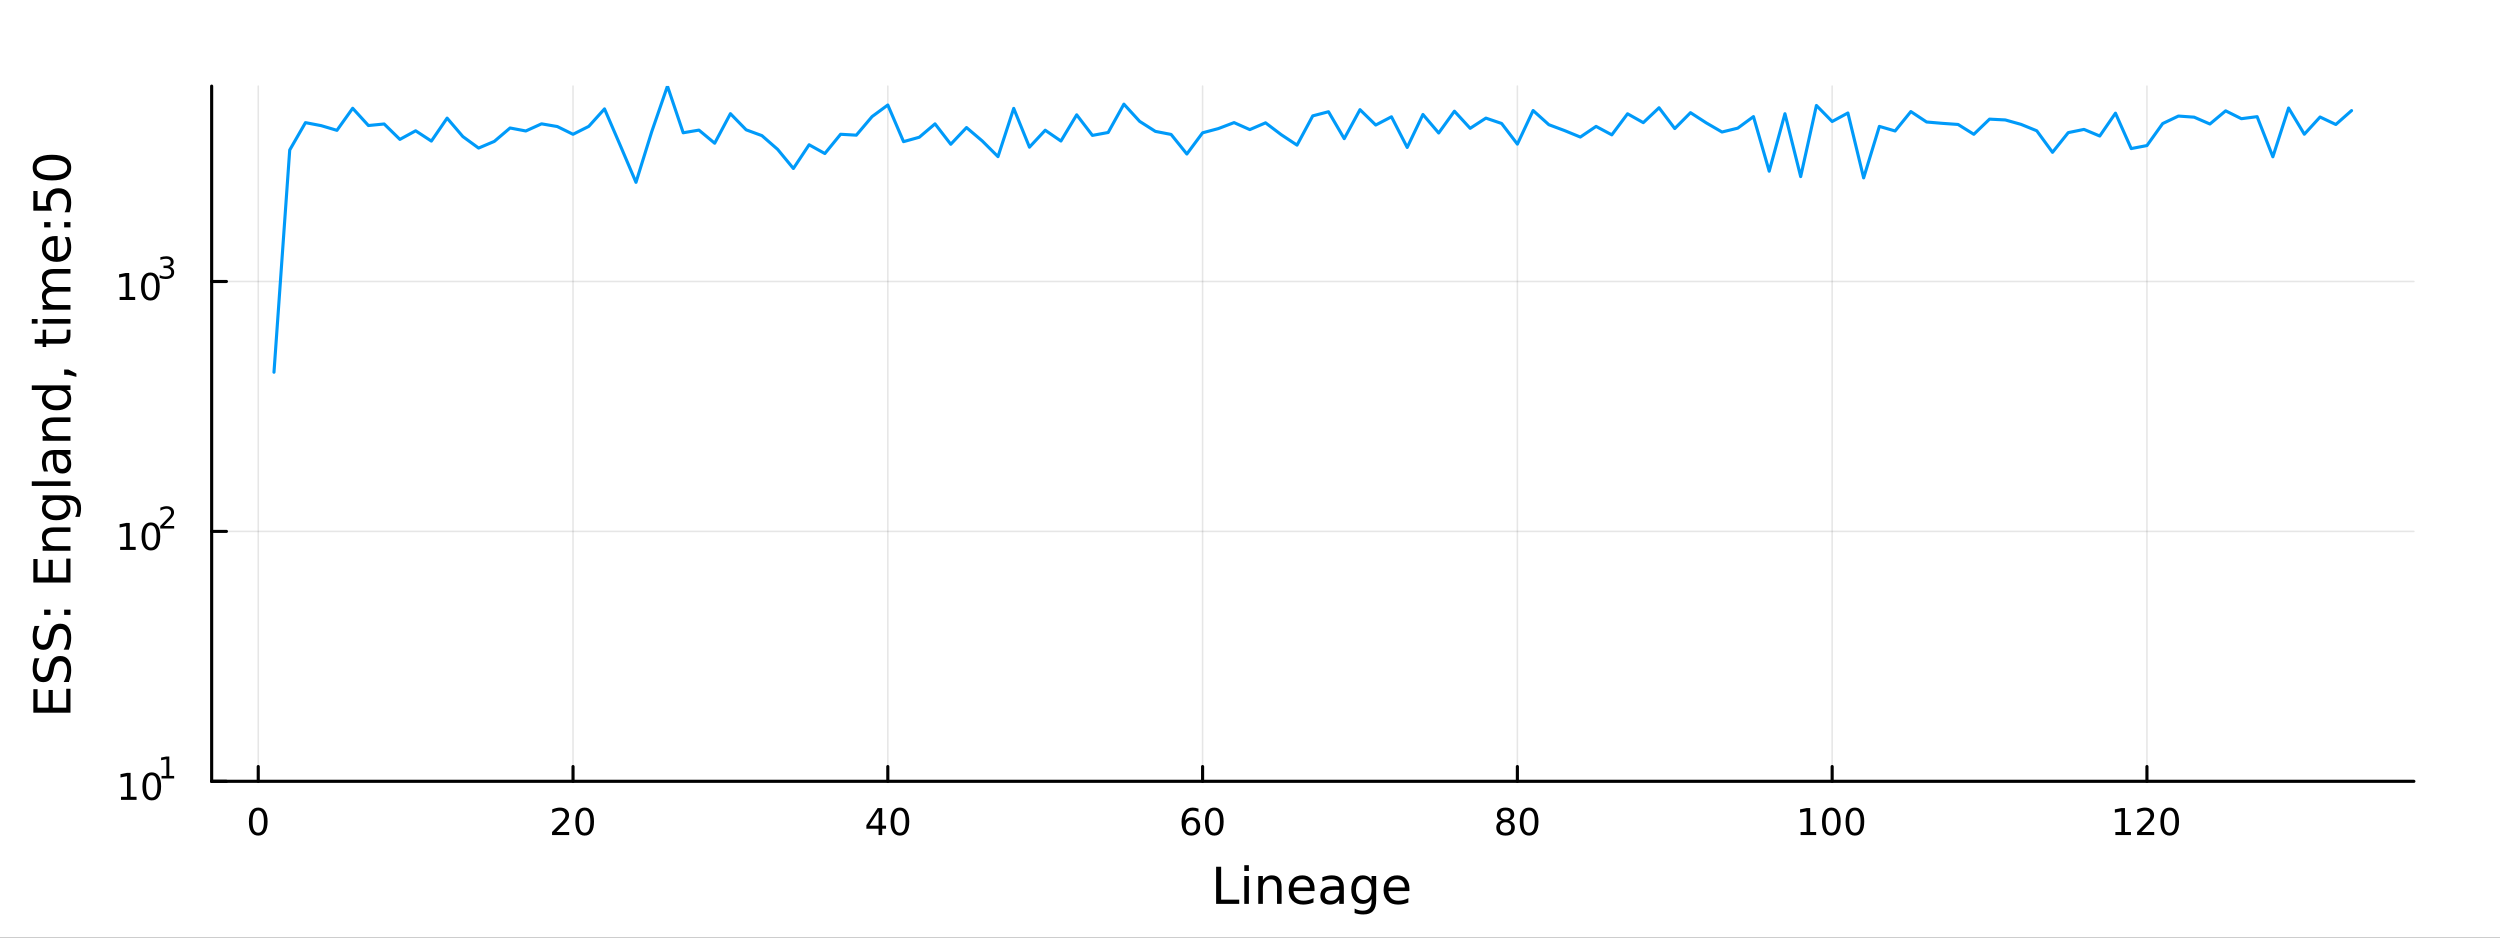 <?xml version="1.0" encoding="utf-8"?>
<svg xmlns="http://www.w3.org/2000/svg" xmlns:xlink="http://www.w3.org/1999/xlink" width="800" height="300" viewBox="0 0 3200 1200">
<rect x="0" y="0" width="3200" height="1200" fill="#333333" stroke="none"/>
<defs>
  <clipPath id="clip460">
    <rect x="0" y="0" width="3200" height="1200"/>
  </clipPath>
</defs>
<path clip-path="url(#clip460)" d="M0 1200 L3200 1200 L3200 0 L0 0  Z" fill="#ffffff" fill-rule="evenodd" fill-opacity="1"/>
<defs>
  <clipPath id="clip461">
    <rect x="640" y="0" width="2241" height="1200"/>
  </clipPath>
</defs>
<path clip-path="url(#clip460)" d="M270.918 1000.1 L3089.76 1000.1 L3089.76 110.236 L270.918 110.236  Z" fill="#ffffff" fill-rule="evenodd" fill-opacity="1"/>
<defs>
  <clipPath id="clip462">
    <rect x="270" y="110" width="2820" height="891"/>
  </clipPath>
</defs>
<polyline clip-path="url(#clip462)" style="stroke:#000000; stroke-linecap:round; stroke-linejoin:round; stroke-width:2; stroke-opacity:0.1; fill:none" points="330.55,1000.1 330.55,110.236 "/>
<polyline clip-path="url(#clip462)" style="stroke:#000000; stroke-linecap:round; stroke-linejoin:round; stroke-width:2; stroke-opacity:0.1; fill:none" points="733.473,1000.1 733.473,110.236 "/>
<polyline clip-path="url(#clip462)" style="stroke:#000000; stroke-linecap:round; stroke-linejoin:round; stroke-width:2; stroke-opacity:0.1; fill:none" points="1136.4,1000.1 1136.4,110.236 "/>
<polyline clip-path="url(#clip462)" style="stroke:#000000; stroke-linecap:round; stroke-linejoin:round; stroke-width:2; stroke-opacity:0.1; fill:none" points="1539.32,1000.1 1539.32,110.236 "/>
<polyline clip-path="url(#clip462)" style="stroke:#000000; stroke-linecap:round; stroke-linejoin:round; stroke-width:2; stroke-opacity:0.1; fill:none" points="1942.24,1000.1 1942.24,110.236 "/>
<polyline clip-path="url(#clip462)" style="stroke:#000000; stroke-linecap:round; stroke-linejoin:round; stroke-width:2; stroke-opacity:0.1; fill:none" points="2345.16,1000.1 2345.16,110.236 "/>
<polyline clip-path="url(#clip462)" style="stroke:#000000; stroke-linecap:round; stroke-linejoin:round; stroke-width:2; stroke-opacity:0.1; fill:none" points="2748.09,1000.1 2748.09,110.236 "/>
<polyline clip-path="url(#clip460)" style="stroke:#000000; stroke-linecap:round; stroke-linejoin:round; stroke-width:4; stroke-opacity:1; fill:none" points="270.918,1000.1 3089.76,1000.1 "/>
<polyline clip-path="url(#clip460)" style="stroke:#000000; stroke-linecap:round; stroke-linejoin:round; stroke-width:4; stroke-opacity:1; fill:none" points="330.55,1000.1 330.55,981.2 "/>
<polyline clip-path="url(#clip460)" style="stroke:#000000; stroke-linecap:round; stroke-linejoin:round; stroke-width:4; stroke-opacity:1; fill:none" points="733.473,1000.1 733.473,981.2 "/>
<polyline clip-path="url(#clip460)" style="stroke:#000000; stroke-linecap:round; stroke-linejoin:round; stroke-width:4; stroke-opacity:1; fill:none" points="1136.4,1000.1 1136.4,981.2 "/>
<polyline clip-path="url(#clip460)" style="stroke:#000000; stroke-linecap:round; stroke-linejoin:round; stroke-width:4; stroke-opacity:1; fill:none" points="1539.32,1000.1 1539.32,981.2 "/>
<polyline clip-path="url(#clip460)" style="stroke:#000000; stroke-linecap:round; stroke-linejoin:round; stroke-width:4; stroke-opacity:1; fill:none" points="1942.24,1000.1 1942.24,981.2 "/>
<polyline clip-path="url(#clip460)" style="stroke:#000000; stroke-linecap:round; stroke-linejoin:round; stroke-width:4; stroke-opacity:1; fill:none" points="2345.16,1000.1 2345.16,981.2 "/>
<polyline clip-path="url(#clip460)" style="stroke:#000000; stroke-linecap:round; stroke-linejoin:round; stroke-width:4; stroke-opacity:1; fill:none" points="2748.09,1000.1 2748.09,981.2 "/>
<path clip-path="url(#clip460)" d="M330.55 1037.42 Q326.939 1037.42 325.11 1040.98 Q323.305 1044.52 323.305 1051.65 Q323.305 1058.76 325.11 1062.32 Q326.939 1065.87 330.55 1065.87 Q334.184 1065.87 335.99 1062.32 Q337.819 1058.76 337.819 1051.65 Q337.819 1044.52 335.99 1040.98 Q334.184 1037.42 330.55 1037.42 M330.55 1033.71 Q336.36 1033.71 339.416 1038.32 Q342.495 1042.9 342.495 1051.65 Q342.495 1060.38 339.416 1064.99 Q336.36 1069.57 330.55 1069.57 Q324.74 1069.57 321.661 1064.99 Q318.606 1060.38 318.606 1051.65 Q318.606 1042.9 321.661 1038.32 Q324.74 1033.71 330.55 1033.71 Z" fill="#000000" fill-rule="nonzero" fill-opacity="1" /><path clip-path="url(#clip460)" d="M712.246 1064.96 L728.565 1064.96 L728.565 1068.9 L706.621 1068.9 L706.621 1064.96 Q709.283 1062.21 713.866 1057.58 Q718.473 1052.93 719.653 1051.58 Q721.899 1049.06 722.778 1047.32 Q723.681 1045.56 723.681 1043.87 Q723.681 1041.12 721.737 1039.38 Q719.815 1037.65 716.714 1037.65 Q714.514 1037.65 712.061 1038.41 Q709.63 1039.18 706.852 1040.73 L706.852 1036 Q709.677 1034.87 712.13 1034.29 Q714.584 1033.71 716.621 1033.71 Q721.991 1033.71 725.186 1036.4 Q728.38 1039.08 728.38 1043.57 Q728.38 1045.7 727.57 1047.62 Q726.783 1049.52 724.676 1052.12 Q724.098 1052.79 720.996 1056 Q717.894 1059.2 712.246 1064.96 Z" fill="#000000" fill-rule="nonzero" fill-opacity="1" /><path clip-path="url(#clip460)" d="M748.38 1037.42 Q744.769 1037.42 742.94 1040.98 Q741.135 1044.52 741.135 1051.65 Q741.135 1058.76 742.94 1062.32 Q744.769 1065.87 748.38 1065.87 Q752.014 1065.87 753.82 1062.32 Q755.649 1058.76 755.649 1051.65 Q755.649 1044.52 753.82 1040.98 Q752.014 1037.42 748.38 1037.42 M748.38 1033.71 Q754.19 1033.71 757.246 1038.32 Q760.324 1042.9 760.324 1051.65 Q760.324 1060.38 757.246 1064.99 Q754.19 1069.57 748.38 1069.57 Q742.57 1069.57 739.491 1064.99 Q736.436 1060.38 736.436 1051.65 Q736.436 1042.9 739.491 1038.32 Q742.57 1033.71 748.38 1033.71 Z" fill="#000000" fill-rule="nonzero" fill-opacity="1" /><path clip-path="url(#clip460)" d="M1124.57 1038.41 L1112.76 1056.86 L1124.57 1056.86 L1124.57 1038.41 M1123.34 1034.34 L1129.22 1034.34 L1129.22 1056.86 L1134.15 1056.86 L1134.15 1060.75 L1129.22 1060.75 L1129.22 1068.9 L1124.57 1068.9 L1124.57 1060.75 L1108.96 1060.75 L1108.96 1056.24 L1123.34 1034.34 Z" fill="#000000" fill-rule="nonzero" fill-opacity="1" /><path clip-path="url(#clip460)" d="M1151.88 1037.42 Q1148.27 1037.42 1146.44 1040.98 Q1144.64 1044.52 1144.64 1051.65 Q1144.64 1058.76 1146.44 1062.32 Q1148.27 1065.87 1151.88 1065.87 Q1155.52 1065.87 1157.32 1062.32 Q1159.15 1058.76 1159.15 1051.65 Q1159.15 1044.52 1157.32 1040.98 Q1155.52 1037.42 1151.88 1037.42 M1151.88 1033.71 Q1157.69 1033.71 1160.75 1038.32 Q1163.83 1042.9 1163.83 1051.65 Q1163.83 1060.38 1160.75 1064.99 Q1157.69 1069.57 1151.88 1069.57 Q1146.07 1069.57 1142.99 1064.99 Q1139.94 1060.38 1139.94 1051.65 Q1139.94 1042.9 1142.99 1038.32 Q1146.07 1033.71 1151.88 1033.71 Z" fill="#000000" fill-rule="nonzero" fill-opacity="1" /><path clip-path="url(#clip460)" d="M1524.72 1049.75 Q1521.57 1049.75 1519.72 1051.91 Q1517.89 1054.06 1517.89 1057.81 Q1517.89 1061.54 1519.72 1063.71 Q1521.57 1065.87 1524.72 1065.87 Q1527.87 1065.87 1529.7 1063.71 Q1531.55 1061.54 1531.55 1057.81 Q1531.55 1054.06 1529.7 1051.91 Q1527.87 1049.75 1524.72 1049.75 M1534.01 1035.1 L1534.01 1039.36 Q1532.25 1038.53 1530.44 1038.09 Q1528.66 1037.65 1526.9 1037.65 Q1522.27 1037.65 1519.82 1040.77 Q1517.39 1043.9 1517.04 1050.22 Q1518.4 1048.2 1520.46 1047.14 Q1522.52 1046.05 1525 1046.05 Q1530.21 1046.05 1533.22 1049.22 Q1536.25 1052.37 1536.25 1057.81 Q1536.25 1063.13 1533.1 1066.35 Q1529.95 1069.57 1524.72 1069.57 Q1518.73 1069.57 1515.56 1064.99 Q1512.39 1060.38 1512.39 1051.65 Q1512.39 1043.46 1516.27 1038.6 Q1520.16 1033.71 1526.71 1033.71 Q1528.47 1033.71 1530.26 1034.06 Q1532.06 1034.41 1534.01 1035.1 Z" fill="#000000" fill-rule="nonzero" fill-opacity="1" /><path clip-path="url(#clip460)" d="M1554.31 1037.42 Q1550.7 1037.42 1548.87 1040.98 Q1547.06 1044.52 1547.06 1051.65 Q1547.06 1058.76 1548.87 1062.32 Q1550.7 1065.87 1554.31 1065.87 Q1557.94 1065.87 1559.75 1062.32 Q1561.57 1058.76 1561.57 1051.65 Q1561.57 1044.52 1559.75 1040.98 Q1557.94 1037.42 1554.31 1037.42 M1554.31 1033.71 Q1560.12 1033.71 1563.17 1038.32 Q1566.25 1042.9 1566.25 1051.65 Q1566.25 1060.38 1563.17 1064.99 Q1560.12 1069.57 1554.31 1069.57 Q1548.5 1069.57 1545.42 1064.99 Q1542.36 1060.38 1542.36 1051.65 Q1542.36 1042.9 1545.42 1038.32 Q1548.5 1033.71 1554.31 1033.71 Z" fill="#000000" fill-rule="nonzero" fill-opacity="1" /><path clip-path="url(#clip460)" d="M1927.11 1052.49 Q1923.78 1052.49 1921.86 1054.27 Q1919.96 1056.05 1919.96 1059.18 Q1919.96 1062.3 1921.86 1064.08 Q1923.78 1065.87 1927.11 1065.87 Q1930.45 1065.87 1932.37 1064.08 Q1934.29 1062.28 1934.29 1059.18 Q1934.29 1056.05 1932.37 1054.27 Q1930.47 1052.49 1927.11 1052.49 M1922.44 1050.5 Q1919.43 1049.75 1917.74 1047.69 Q1916.07 1045.63 1916.07 1042.67 Q1916.07 1038.53 1919.01 1036.12 Q1921.97 1033.71 1927.11 1033.71 Q1932.28 1033.71 1935.21 1036.12 Q1938.15 1038.53 1938.15 1042.67 Q1938.15 1045.63 1936.46 1047.69 Q1934.8 1049.75 1931.81 1050.5 Q1935.19 1051.28 1937.07 1053.57 Q1938.96 1055.87 1938.96 1059.18 Q1938.96 1064.2 1935.89 1066.88 Q1932.83 1069.57 1927.11 1069.57 Q1921.4 1069.57 1918.32 1066.88 Q1915.26 1064.2 1915.26 1059.18 Q1915.26 1055.87 1917.16 1053.57 Q1919.06 1051.28 1922.44 1050.5 M1920.72 1043.11 Q1920.72 1045.8 1922.39 1047.3 Q1924.08 1048.81 1927.11 1048.81 Q1930.12 1048.81 1931.81 1047.3 Q1933.53 1045.8 1933.53 1043.11 Q1933.53 1040.43 1931.81 1038.92 Q1930.12 1037.42 1927.11 1037.42 Q1924.08 1037.42 1922.39 1038.92 Q1920.72 1040.43 1920.72 1043.11 Z" fill="#000000" fill-rule="nonzero" fill-opacity="1" /><path clip-path="url(#clip460)" d="M1957.28 1037.42 Q1953.66 1037.42 1951.84 1040.98 Q1950.03 1044.52 1950.03 1051.65 Q1950.03 1058.76 1951.84 1062.32 Q1953.66 1065.87 1957.28 1065.87 Q1960.91 1065.87 1962.71 1062.32 Q1964.54 1058.76 1964.54 1051.65 Q1964.54 1044.52 1962.71 1040.98 Q1960.91 1037.42 1957.28 1037.42 M1957.28 1033.71 Q1963.09 1033.71 1966.14 1038.32 Q1969.22 1042.9 1969.22 1051.65 Q1969.22 1060.38 1966.14 1064.99 Q1963.09 1069.57 1957.28 1069.57 Q1951.46 1069.57 1948.39 1064.99 Q1945.33 1060.38 1945.33 1051.65 Q1945.33 1042.9 1948.39 1038.32 Q1951.46 1033.71 1957.28 1033.71 Z" fill="#000000" fill-rule="nonzero" fill-opacity="1" /><path clip-path="url(#clip460)" d="M2304.77 1064.96 L2312.41 1064.96 L2312.41 1038.6 L2304.1 1040.26 L2304.1 1036 L2312.36 1034.34 L2317.04 1034.34 L2317.04 1064.96 L2324.68 1064.96 L2324.68 1068.9 L2304.77 1068.9 L2304.77 1064.96 Z" fill="#000000" fill-rule="nonzero" fill-opacity="1" /><path clip-path="url(#clip460)" d="M2344.12 1037.42 Q2340.51 1037.42 2338.68 1040.98 Q2336.88 1044.52 2336.88 1051.65 Q2336.88 1058.76 2338.68 1062.32 Q2340.51 1065.87 2344.12 1065.87 Q2347.76 1065.87 2349.56 1062.32 Q2351.39 1058.76 2351.39 1051.65 Q2351.39 1044.52 2349.56 1040.98 Q2347.76 1037.42 2344.12 1037.42 M2344.12 1033.71 Q2349.93 1033.71 2352.99 1038.32 Q2356.07 1042.9 2356.07 1051.65 Q2356.07 1060.38 2352.99 1064.99 Q2349.93 1069.57 2344.12 1069.57 Q2338.31 1069.57 2335.23 1064.99 Q2332.18 1060.38 2332.18 1051.65 Q2332.18 1042.9 2335.23 1038.32 Q2338.31 1033.71 2344.12 1033.71 Z" fill="#000000" fill-rule="nonzero" fill-opacity="1" /><path clip-path="url(#clip460)" d="M2374.28 1037.42 Q2370.67 1037.42 2368.84 1040.98 Q2367.04 1044.52 2367.04 1051.65 Q2367.04 1058.76 2368.84 1062.32 Q2370.67 1065.87 2374.28 1065.87 Q2377.92 1065.87 2379.72 1062.32 Q2381.55 1058.76 2381.55 1051.65 Q2381.55 1044.52 2379.72 1040.98 Q2377.92 1037.42 2374.28 1037.42 M2374.28 1033.71 Q2380.09 1033.71 2383.15 1038.32 Q2386.23 1042.9 2386.23 1051.65 Q2386.23 1060.38 2383.15 1064.99 Q2380.09 1069.57 2374.28 1069.57 Q2368.47 1069.57 2365.39 1064.99 Q2362.34 1060.38 2362.34 1051.65 Q2362.34 1042.9 2365.39 1038.32 Q2368.47 1033.71 2374.28 1033.71 Z" fill="#000000" fill-rule="nonzero" fill-opacity="1" /><path clip-path="url(#clip460)" d="M2707.69 1064.96 L2715.33 1064.96 L2715.33 1038.6 L2707.02 1040.26 L2707.02 1036 L2715.28 1034.34 L2719.96 1034.34 L2719.96 1064.96 L2727.6 1064.96 L2727.6 1068.9 L2707.69 1068.9 L2707.69 1064.96 Z" fill="#000000" fill-rule="nonzero" fill-opacity="1" /><path clip-path="url(#clip460)" d="M2741.07 1064.96 L2757.39 1064.96 L2757.39 1068.9 L2735.45 1068.9 L2735.45 1064.96 Q2738.11 1062.21 2742.69 1057.58 Q2747.3 1052.93 2748.48 1051.58 Q2750.72 1049.06 2751.6 1047.32 Q2752.51 1045.56 2752.51 1043.87 Q2752.51 1041.12 2750.56 1039.38 Q2748.64 1037.65 2745.54 1037.65 Q2743.34 1037.65 2740.89 1038.41 Q2738.46 1039.18 2735.68 1040.73 L2735.68 1036 Q2738.5 1034.87 2740.96 1034.29 Q2743.41 1033.71 2745.45 1033.71 Q2750.82 1033.71 2754.01 1036.4 Q2757.21 1039.08 2757.21 1043.57 Q2757.21 1045.7 2756.4 1047.62 Q2755.61 1049.52 2753.5 1052.12 Q2752.92 1052.79 2749.82 1056 Q2746.72 1059.2 2741.07 1064.96 Z" fill="#000000" fill-rule="nonzero" fill-opacity="1" /><path clip-path="url(#clip460)" d="M2777.21 1037.42 Q2773.59 1037.42 2771.77 1040.98 Q2769.96 1044.52 2769.96 1051.65 Q2769.96 1058.76 2771.77 1062.32 Q2773.59 1065.87 2777.21 1065.87 Q2780.84 1065.87 2782.65 1062.32 Q2784.47 1058.76 2784.47 1051.65 Q2784.47 1044.52 2782.65 1040.98 Q2780.84 1037.42 2777.21 1037.42 M2777.21 1033.71 Q2783.02 1033.71 2786.07 1038.32 Q2789.15 1042.9 2789.15 1051.65 Q2789.15 1060.38 2786.07 1064.99 Q2783.02 1069.57 2777.21 1069.57 Q2771.4 1069.57 2768.32 1064.99 Q2765.26 1060.38 2765.26 1051.65 Q2765.26 1042.9 2768.32 1038.32 Q2771.4 1033.71 2777.21 1033.71 Z" fill="#000000" fill-rule="nonzero" fill-opacity="1" /><path clip-path="url(#clip460)" d="M1556.64 1109.44 L1563.07 1109.44 L1563.07 1151.55 L1586.21 1151.55 L1586.21 1156.96 L1556.64 1156.96 L1556.64 1109.44 Z" fill="#000000" fill-rule="nonzero" fill-opacity="1" /><path clip-path="url(#clip460)" d="M1592.7 1121.31 L1598.56 1121.31 L1598.56 1156.96 L1592.7 1156.96 L1592.7 1121.31 M1592.7 1107.44 L1598.56 1107.44 L1598.56 1114.85 L1592.7 1114.85 L1592.7 1107.44 Z" fill="#000000" fill-rule="nonzero" fill-opacity="1" /><path clip-path="url(#clip460)" d="M1640.44 1135.45 L1640.44 1156.96 L1634.59 1156.96 L1634.59 1135.64 Q1634.59 1130.58 1632.61 1128.06 Q1630.64 1125.55 1626.69 1125.55 Q1621.95 1125.55 1619.21 1128.57 Q1616.48 1131.59 1616.48 1136.81 L1616.48 1156.96 L1610.59 1156.96 L1610.59 1121.31 L1616.48 1121.31 L1616.48 1126.85 Q1618.58 1123.64 1621.41 1122.05 Q1624.27 1120.45 1628 1120.45 Q1634.14 1120.45 1637.29 1124.27 Q1640.44 1128.06 1640.44 1135.45 Z" fill="#000000" fill-rule="nonzero" fill-opacity="1" /><path clip-path="url(#clip460)" d="M1682.62 1137.67 L1682.62 1140.54 L1655.69 1140.54 Q1656.07 1146.59 1659.32 1149.77 Q1662.6 1152.92 1668.42 1152.92 Q1671.79 1152.92 1674.95 1152.09 Q1678.13 1151.26 1681.25 1149.61 L1681.25 1155.15 Q1678.1 1156.48 1674.79 1157.18 Q1671.48 1157.88 1668.07 1157.88 Q1659.54 1157.88 1654.54 1152.92 Q1649.58 1147.95 1649.58 1139.49 Q1649.58 1130.74 1654.29 1125.61 Q1659.03 1120.45 1667.05 1120.45 Q1674.25 1120.45 1678.42 1125.1 Q1682.62 1129.72 1682.62 1137.67 M1676.76 1135.95 Q1676.7 1131.15 1674.05 1128.28 Q1671.44 1125.42 1667.12 1125.42 Q1662.21 1125.42 1659.25 1128.19 Q1656.33 1130.96 1655.88 1135.99 L1676.76 1135.95 Z" fill="#000000" fill-rule="nonzero" fill-opacity="1" /><path clip-path="url(#clip460)" d="M1708.43 1139.04 Q1701.33 1139.04 1698.59 1140.67 Q1695.86 1142.29 1695.86 1146.2 Q1695.86 1149.32 1697.89 1151.17 Q1699.96 1152.98 1703.5 1152.98 Q1708.37 1152.98 1711.29 1149.55 Q1714.25 1146.08 1714.25 1140.35 L1714.25 1139.04 L1708.43 1139.04 M1720.11 1136.62 L1720.11 1156.96 L1714.25 1156.96 L1714.25 1151.55 Q1712.25 1154.8 1709.26 1156.36 Q1706.27 1157.88 1701.94 1157.88 Q1696.46 1157.88 1693.22 1154.83 Q1690 1151.74 1690 1146.59 Q1690 1140.57 1694.01 1137.51 Q1698.05 1134.46 1706.04 1134.46 L1714.25 1134.46 L1714.25 1133.89 Q1714.25 1129.84 1711.58 1127.65 Q1708.94 1125.42 1704.13 1125.42 Q1701.08 1125.42 1698.18 1126.15 Q1695.28 1126.88 1692.61 1128.35 L1692.61 1122.94 Q1695.83 1121.7 1698.85 1121.09 Q1701.87 1120.45 1704.74 1120.45 Q1712.47 1120.45 1716.29 1124.46 Q1720.11 1128.48 1720.11 1136.62 Z" fill="#000000" fill-rule="nonzero" fill-opacity="1" /><path clip-path="url(#clip460)" d="M1755.63 1138.72 Q1755.63 1132.36 1752.99 1128.86 Q1750.38 1125.36 1745.64 1125.36 Q1740.93 1125.36 1738.28 1128.86 Q1735.67 1132.36 1735.67 1138.72 Q1735.67 1145.06 1738.28 1148.56 Q1740.93 1152.06 1745.64 1152.06 Q1750.38 1152.06 1752.99 1148.56 Q1755.63 1145.06 1755.63 1138.72 M1761.49 1152.54 Q1761.49 1161.64 1757.45 1166.06 Q1753.4 1170.52 1745.06 1170.52 Q1741.98 1170.52 1739.24 1170.04 Q1736.5 1169.6 1733.92 1168.64 L1733.92 1162.95 Q1736.5 1164.35 1739.02 1165.01 Q1741.53 1165.68 1744.14 1165.68 Q1749.9 1165.68 1752.77 1162.66 Q1755.63 1159.67 1755.63 1153.59 L1755.63 1150.69 Q1753.82 1153.84 1750.98 1155.4 Q1748.15 1156.96 1744.2 1156.96 Q1737.65 1156.96 1733.64 1151.96 Q1729.63 1146.97 1729.63 1138.72 Q1729.63 1130.45 1733.64 1125.45 Q1737.65 1120.45 1744.2 1120.45 Q1748.15 1120.45 1750.98 1122.01 Q1753.82 1123.57 1755.63 1126.72 L1755.63 1121.31 L1761.49 1121.31 L1761.49 1152.54 Z" fill="#000000" fill-rule="nonzero" fill-opacity="1" /><path clip-path="url(#clip460)" d="M1804.04 1137.67 L1804.04 1140.54 L1777.12 1140.54 Q1777.5 1146.59 1780.74 1149.77 Q1784.02 1152.92 1789.85 1152.92 Q1793.22 1152.92 1796.37 1152.09 Q1799.55 1151.26 1802.67 1149.61 L1802.67 1155.15 Q1799.52 1156.48 1796.21 1157.18 Q1792.9 1157.88 1789.5 1157.88 Q1780.97 1157.88 1775.97 1152.92 Q1771 1147.95 1771 1139.49 Q1771 1130.74 1775.71 1125.61 Q1780.46 1120.45 1788.48 1120.45 Q1795.67 1120.45 1799.84 1125.1 Q1804.04 1129.72 1804.04 1137.67 M1798.19 1135.95 Q1798.12 1131.15 1795.48 1128.28 Q1792.87 1125.42 1788.54 1125.42 Q1783.64 1125.42 1780.68 1128.19 Q1777.75 1130.96 1777.31 1135.99 L1798.19 1135.95 Z" fill="#000000" fill-rule="nonzero" fill-opacity="1" /><polyline clip-path="url(#clip462)" style="stroke:#000000; stroke-linecap:round; stroke-linejoin:round; stroke-width:2; stroke-opacity:0.1; fill:none" points="270.918,1000.1 3089.76,1000.1 "/>
<polyline clip-path="url(#clip462)" style="stroke:#000000; stroke-linecap:round; stroke-linejoin:round; stroke-width:2; stroke-opacity:0.1; fill:none" points="270.918,680.191 3089.76,680.191 "/>
<polyline clip-path="url(#clip462)" style="stroke:#000000; stroke-linecap:round; stroke-linejoin:round; stroke-width:2; stroke-opacity:0.1; fill:none" points="270.918,360.285 3089.76,360.285 "/>
<polyline clip-path="url(#clip460)" style="stroke:#000000; stroke-linecap:round; stroke-linejoin:round; stroke-width:4; stroke-opacity:1; fill:none" points="270.918,1000.1 270.918,110.236 "/>
<polyline clip-path="url(#clip460)" style="stroke:#000000; stroke-linecap:round; stroke-linejoin:round; stroke-width:4; stroke-opacity:1; fill:none" points="270.918,1000.1 289.815,1000.1 "/>
<polyline clip-path="url(#clip460)" style="stroke:#000000; stroke-linecap:round; stroke-linejoin:round; stroke-width:4; stroke-opacity:1; fill:none" points="270.918,680.191 289.815,680.191 "/>
<polyline clip-path="url(#clip460)" style="stroke:#000000; stroke-linecap:round; stroke-linejoin:round; stroke-width:4; stroke-opacity:1; fill:none" points="270.918,360.285 289.815,360.285 "/>
<path clip-path="url(#clip460)" d="M154.902 1019.89 L162.54 1019.89 L162.54 993.525 L154.23 995.191 L154.23 990.932 L162.494 989.265 L167.17 989.265 L167.17 1019.89 L174.809 1019.89 L174.809 1023.83 L154.902 1023.83 L154.902 1019.89 Z" fill="#000000" fill-rule="nonzero" fill-opacity="1" /><path clip-path="url(#clip460)" d="M194.253 992.344 Q190.642 992.344 188.813 995.909 Q187.008 999.45 187.008 1006.58 Q187.008 1013.69 188.813 1017.25 Q190.642 1020.79 194.253 1020.79 Q197.887 1020.79 199.693 1017.25 Q201.522 1013.69 201.522 1006.58 Q201.522 999.45 199.693 995.909 Q197.887 992.344 194.253 992.344 M194.253 988.64 Q200.063 988.64 203.119 993.247 Q206.198 997.83 206.198 1006.58 Q206.198 1015.31 203.119 1019.91 Q200.063 1024.5 194.253 1024.5 Q188.443 1024.5 185.364 1019.91 Q182.309 1015.31 182.309 1006.58 Q182.309 997.83 185.364 993.247 Q188.443 988.64 194.253 988.64 Z" fill="#000000" fill-rule="nonzero" fill-opacity="1" /><path clip-path="url(#clip460)" d="M206.743 993.218 L212.95 993.218 L212.95 971.796 L206.198 973.15 L206.198 969.689 L212.912 968.335 L216.711 968.335 L216.711 993.218 L222.918 993.218 L222.918 996.415 L206.743 996.415 L206.743 993.218 Z" fill="#000000" fill-rule="nonzero" fill-opacity="1" /><path clip-path="url(#clip460)" d="M153.792 699.984 L161.431 699.984 L161.431 673.618 L153.121 675.285 L153.121 671.026 L161.384 669.359 L166.06 669.359 L166.06 699.984 L173.699 699.984 L173.699 703.919 L153.792 703.919 L153.792 699.984 Z" fill="#000000" fill-rule="nonzero" fill-opacity="1" /><path clip-path="url(#clip460)" d="M193.143 672.438 Q189.532 672.438 187.704 676.003 Q185.898 679.544 185.898 686.674 Q185.898 693.78 187.704 697.345 Q189.532 700.887 193.143 700.887 Q196.778 700.887 198.583 697.345 Q200.412 693.78 200.412 686.674 Q200.412 679.544 198.583 676.003 Q196.778 672.438 193.143 672.438 M193.143 668.734 Q198.954 668.734 202.009 673.341 Q205.088 677.924 205.088 686.674 Q205.088 695.401 202.009 700.007 Q198.954 704.59 193.143 704.59 Q187.333 704.59 184.255 700.007 Q181.199 695.401 181.199 686.674 Q181.199 677.924 184.255 673.341 Q187.333 668.734 193.143 668.734 Z" fill="#000000" fill-rule="nonzero" fill-opacity="1" /><path clip-path="url(#clip460)" d="M209.658 673.311 L222.918 673.311 L222.918 676.509 L205.088 676.509 L205.088 673.311 Q207.251 671.073 210.975 667.312 Q214.717 663.531 215.677 662.44 Q217.501 660.39 218.216 658.98 Q218.949 657.55 218.949 656.177 Q218.949 653.939 217.369 652.529 Q215.808 651.118 213.288 651.118 Q211.501 651.118 209.508 651.739 Q207.533 652.359 205.276 653.62 L205.276 649.783 Q207.57 648.861 209.564 648.391 Q211.558 647.921 213.213 647.921 Q217.576 647.921 220.172 650.103 Q222.767 652.284 222.767 655.933 Q222.767 657.663 222.109 659.224 Q221.469 660.767 219.758 662.873 Q219.288 663.418 216.767 666.033 Q214.247 668.628 209.658 673.311 Z" fill="#000000" fill-rule="nonzero" fill-opacity="1" /><path clip-path="url(#clip460)" d="M153.134 380.078 L160.772 380.078 L160.772 353.712 L152.462 355.379 L152.462 351.119 L160.726 349.453 L165.402 349.453 L165.402 380.078 L173.041 380.078 L173.041 384.013 L153.134 384.013 L153.134 380.078 Z" fill="#000000" fill-rule="nonzero" fill-opacity="1" /><path clip-path="url(#clip460)" d="M192.485 352.531 Q188.874 352.531 187.045 356.096 Q185.24 359.638 185.24 366.767 Q185.24 373.874 187.045 377.439 Q188.874 380.98 192.485 380.98 Q196.119 380.98 197.925 377.439 Q199.754 373.874 199.754 366.767 Q199.754 359.638 197.925 356.096 Q196.119 352.531 192.485 352.531 M192.485 348.828 Q198.295 348.828 201.351 353.434 Q204.43 358.018 204.43 366.767 Q204.43 375.494 201.351 380.101 Q198.295 384.684 192.485 384.684 Q186.675 384.684 183.596 380.101 Q180.541 375.494 180.541 366.767 Q180.541 358.018 183.596 353.434 Q186.675 348.828 192.485 348.828 Z" fill="#000000" fill-rule="nonzero" fill-opacity="1" /><path clip-path="url(#clip460)" d="M217.125 341.462 Q219.852 342.045 221.375 343.888 Q222.918 345.731 222.918 348.44 Q222.918 352.596 220.059 354.872 Q217.2 357.148 211.934 357.148 Q210.166 357.148 208.285 356.79 Q206.423 356.452 204.43 355.756 L204.43 352.089 Q206.009 353.01 207.89 353.48 Q209.771 353.95 211.821 353.95 Q215.395 353.95 217.256 352.54 Q219.137 351.129 219.137 348.44 Q219.137 345.957 217.388 344.565 Q215.658 343.155 212.555 343.155 L209.282 343.155 L209.282 340.033 L212.705 340.033 Q215.507 340.033 216.993 338.923 Q218.479 337.795 218.479 335.688 Q218.479 333.525 216.937 332.378 Q215.413 331.212 212.555 331.212 Q210.994 331.212 209.207 331.55 Q207.42 331.889 205.276 332.604 L205.276 329.218 Q207.439 328.616 209.32 328.315 Q211.219 328.015 212.893 328.015 Q217.219 328.015 219.739 329.989 Q222.259 331.945 222.259 335.293 Q222.259 337.625 220.924 339.243 Q219.589 340.841 217.125 341.462 Z" fill="#000000" fill-rule="nonzero" fill-opacity="1" /><path clip-path="url(#clip460)" d="M42.686 912.235 L42.686 882.189 L48.097 882.189 L48.097 905.806 L62.165 905.806 L62.165 883.176 L67.576 883.176 L67.576 905.806 L84.795 905.806 L84.795 881.616 L90.206 881.616 L90.206 912.235 L42.686 912.235 Z" fill="#000000" fill-rule="nonzero" fill-opacity="1" /><path clip-path="url(#clip460)" d="M44.246 842.563 L50.516 842.563 Q48.766 846.223 47.906 849.47 Q47.047 852.716 47.047 855.74 Q47.047 860.991 49.084 863.856 Q51.121 866.689 54.877 866.689 Q58.028 866.689 59.651 864.811 Q61.242 862.901 62.229 857.618 L63.025 853.735 Q64.393 846.541 67.863 843.136 Q71.3 839.698 77.093 839.698 Q84 839.698 87.564 844.345 Q91.129 848.96 91.129 857.904 Q91.129 861.278 90.365 865.097 Q89.602 868.885 88.106 872.959 L81.485 872.959 Q83.681 869.044 84.795 865.288 Q85.909 861.533 85.909 857.904 Q85.909 852.398 83.745 849.406 Q81.581 846.414 77.57 846.414 Q74.069 846.414 72.096 848.578 Q70.123 850.711 69.136 855.612 L68.372 859.527 Q66.94 866.721 63.884 869.935 Q60.828 873.15 55.386 873.15 Q49.084 873.15 45.455 868.726 Q41.827 864.27 41.827 856.472 Q41.827 853.13 42.432 849.66 Q43.036 846.191 44.246 842.563 Z" fill="#000000" fill-rule="nonzero" fill-opacity="1" /><path clip-path="url(#clip460)" d="M44.246 801.186 L50.516 801.186 Q48.766 804.846 47.906 808.092 Q47.047 811.339 47.047 814.363 Q47.047 819.614 49.084 822.479 Q51.121 825.312 54.877 825.312 Q58.028 825.312 59.651 823.434 Q61.242 821.524 62.229 816.241 L63.025 812.357 Q64.393 805.164 67.863 801.759 Q71.3 798.321 77.093 798.321 Q84 798.321 87.564 802.968 Q91.129 807.583 91.129 816.527 Q91.129 819.901 90.365 823.72 Q89.602 827.508 88.106 831.582 L81.485 831.582 Q83.681 827.667 84.795 823.911 Q85.909 820.155 85.909 816.527 Q85.909 811.021 83.745 808.029 Q81.581 805.037 77.57 805.037 Q74.069 805.037 72.096 807.201 Q70.123 809.334 69.136 814.235 L68.372 818.15 Q66.94 825.343 63.884 828.558 Q60.828 831.773 55.386 831.773 Q49.084 831.773 45.455 827.349 Q41.827 822.893 41.827 815.095 Q41.827 811.753 42.432 808.283 Q43.036 804.814 44.246 801.186 Z" fill="#000000" fill-rule="nonzero" fill-opacity="1" /><path clip-path="url(#clip460)" d="M82.122 787.054 L82.122 780.338 L90.206 780.338 L90.206 787.054 L82.122 787.054 M56.5 787.054 L56.5 780.338 L64.584 780.338 L64.584 787.054 L56.5 787.054 Z" fill="#000000" fill-rule="nonzero" fill-opacity="1" /><path clip-path="url(#clip460)" d="M42.686 745.613 L42.686 715.567 L48.097 715.567 L48.097 739.184 L62.165 739.184 L62.165 716.554 L67.576 716.554 L67.576 739.184 L84.795 739.184 L84.795 714.994 L90.206 714.994 L90.206 745.613 L42.686 745.613 Z" fill="#000000" fill-rule="nonzero" fill-opacity="1" /><path clip-path="url(#clip460)" d="M68.69 675.049 L90.206 675.049 L90.206 680.906 L68.881 680.906 Q63.82 680.906 61.306 682.879 Q58.791 684.852 58.791 688.799 Q58.791 693.542 61.815 696.279 Q64.839 699.016 70.059 699.016 L90.206 699.016 L90.206 704.904 L54.558 704.904 L54.558 699.016 L60.096 699.016 Q56.882 696.915 55.29 694.083 Q53.699 691.218 53.699 687.494 Q53.699 681.351 57.518 678.2 Q61.306 675.049 68.69 675.049 Z" fill="#000000" fill-rule="nonzero" fill-opacity="1" /><path clip-path="url(#clip460)" d="M71.969 639.91 Q65.603 639.91 62.102 642.552 Q58.601 645.162 58.601 649.905 Q58.601 654.615 62.102 657.257 Q65.603 659.867 71.969 659.867 Q78.302 659.867 81.804 657.257 Q85.305 654.615 85.305 649.905 Q85.305 645.162 81.804 642.552 Q78.302 639.91 71.969 639.91 M85.782 634.054 Q94.885 634.054 99.309 638.096 Q103.765 642.138 103.765 650.478 Q103.765 653.565 103.288 656.302 Q102.842 659.039 101.887 661.617 L96.19 661.617 Q97.591 659.039 98.259 656.525 Q98.927 654.01 98.927 651.401 Q98.927 645.64 95.904 642.775 Q92.912 639.91 86.832 639.91 L83.936 639.91 Q87.087 641.725 88.647 644.557 Q90.206 647.39 90.206 651.337 Q90.206 657.894 85.209 661.904 Q80.212 665.914 71.969 665.914 Q63.693 665.914 58.696 661.904 Q53.699 657.894 53.699 651.337 Q53.699 647.39 55.259 644.557 Q56.818 641.725 59.969 639.91 L54.558 639.91 L54.558 634.054 L85.782 634.054 Z" fill="#000000" fill-rule="nonzero" fill-opacity="1" /><path clip-path="url(#clip460)" d="M40.681 621.991 L40.681 616.135 L90.206 616.135 L90.206 621.991 L40.681 621.991 Z" fill="#000000" fill-rule="nonzero" fill-opacity="1" /><path clip-path="url(#clip460)" d="M72.287 587.68 Q72.287 594.778 73.91 597.515 Q75.533 600.252 79.448 600.252 Q82.567 600.252 84.413 598.215 Q86.228 596.146 86.228 592.613 Q86.228 587.743 82.79 584.815 Q79.321 581.855 73.592 581.855 L72.287 581.855 L72.287 587.68 M69.868 575.999 L90.206 575.999 L90.206 581.855 L84.795 581.855 Q88.042 583.86 89.602 586.852 Q91.129 589.844 91.129 594.173 Q91.129 599.647 88.074 602.894 Q84.986 606.109 79.83 606.109 Q73.815 606.109 70.759 602.098 Q67.704 598.056 67.704 590.067 L67.704 581.855 L67.131 581.855 Q63.088 581.855 60.892 584.529 Q58.664 587.171 58.664 591.977 Q58.664 595.032 59.396 597.929 Q60.128 600.825 61.592 603.499 L56.182 603.499 Q54.94 600.284 54.336 597.26 Q53.699 594.236 53.699 591.372 Q53.699 583.638 57.709 579.818 Q61.72 575.999 69.868 575.999 Z" fill="#000000" fill-rule="nonzero" fill-opacity="1" /><path clip-path="url(#clip460)" d="M68.69 534.303 L90.206 534.303 L90.206 540.16 L68.881 540.16 Q63.82 540.16 61.306 542.133 Q58.791 544.107 58.791 548.053 Q58.791 552.796 61.815 555.533 Q64.839 558.27 70.059 558.27 L90.206 558.27 L90.206 564.159 L54.558 564.159 L54.558 558.27 L60.096 558.27 Q56.882 556.17 55.29 553.337 Q53.699 550.472 53.699 546.748 Q53.699 540.605 57.518 537.454 Q61.306 534.303 68.69 534.303 Z" fill="#000000" fill-rule="nonzero" fill-opacity="1" /><path clip-path="url(#clip460)" d="M59.969 499.165 L40.681 499.165 L40.681 493.308 L90.206 493.308 L90.206 499.165 L84.859 499.165 Q88.042 501.011 89.602 503.843 Q91.129 506.644 91.129 510.591 Q91.129 517.052 85.973 521.126 Q80.817 525.169 72.414 525.169 Q64.011 525.169 58.855 521.126 Q53.699 517.052 53.699 510.591 Q53.699 506.644 55.259 503.843 Q56.786 501.011 59.969 499.165 M72.414 519.121 Q78.875 519.121 82.567 516.479 Q86.228 513.806 86.228 509.159 Q86.228 504.512 82.567 501.838 Q78.875 499.165 72.414 499.165 Q65.953 499.165 62.293 501.838 Q58.601 504.512 58.601 509.159 Q58.601 513.806 62.293 516.479 Q65.953 519.121 72.414 519.121 Z" fill="#000000" fill-rule="nonzero" fill-opacity="1" /><path clip-path="url(#clip460)" d="M82.122 479.749 L82.122 473.033 L87.596 473.033 L97.781 478.253 L97.781 482.359 L87.596 479.749 L82.122 479.749 Z" fill="#000000" fill-rule="nonzero" fill-opacity="1" /><path clip-path="url(#clip460)" d="M44.437 434.012 L54.558 434.012 L54.558 421.949 L59.11 421.949 L59.11 434.012 L78.462 434.012 Q82.822 434.012 84.063 432.834 Q85.305 431.625 85.305 427.964 L85.305 421.949 L90.206 421.949 L90.206 427.964 Q90.206 434.744 87.692 437.322 Q85.145 439.9 78.462 439.9 L59.11 439.9 L59.11 444.197 L54.558 444.197 L54.558 439.9 L44.437 439.9 L44.437 434.012 Z" fill="#000000" fill-rule="nonzero" fill-opacity="1" /><path clip-path="url(#clip460)" d="M54.558 414.246 L54.558 408.39 L90.206 408.39 L90.206 414.246 L54.558 414.246 M40.681 414.246 L40.681 408.39 L48.097 408.39 L48.097 414.246 L40.681 414.246 Z" fill="#000000" fill-rule="nonzero" fill-opacity="1" /><path clip-path="url(#clip460)" d="M61.401 368.381 Q57.455 366.185 55.577 363.13 Q53.699 360.074 53.699 355.936 Q53.699 350.366 57.614 347.343 Q61.497 344.319 68.69 344.319 L90.206 344.319 L90.206 350.207 L68.881 350.207 Q63.757 350.207 61.274 352.021 Q58.791 353.836 58.791 357.56 Q58.791 362.111 61.815 364.753 Q64.839 367.395 70.059 367.395 L90.206 367.395 L90.206 373.283 L68.881 373.283 Q63.725 373.283 61.274 375.097 Q58.791 376.911 58.791 380.699 Q58.791 385.187 61.847 387.828 Q64.871 390.47 70.059 390.47 L90.206 390.47 L90.206 396.359 L54.558 396.359 L54.558 390.47 L60.096 390.47 Q56.818 388.465 55.259 385.664 Q53.699 382.863 53.699 379.012 Q53.699 375.129 55.672 372.423 Q57.646 369.686 61.401 368.381 Z" fill="#000000" fill-rule="nonzero" fill-opacity="1" /><path clip-path="url(#clip460)" d="M70.918 302.146 L73.783 302.146 L73.783 329.073 Q79.83 328.691 83.013 325.445 Q86.164 322.166 86.164 316.342 Q86.164 312.968 85.337 309.817 Q84.509 306.634 82.854 303.515 L88.392 303.515 Q89.729 306.666 90.429 309.976 Q91.129 313.286 91.129 316.692 Q91.129 325.222 86.164 330.219 Q81.199 335.184 72.732 335.184 Q63.98 335.184 58.855 330.473 Q53.699 325.731 53.699 317.71 Q53.699 310.517 58.346 306.347 Q62.961 302.146 70.918 302.146 M69.2 308.002 Q64.393 308.066 61.529 310.708 Q58.664 313.318 58.664 317.647 Q58.664 322.548 61.433 325.508 Q64.202 328.436 69.231 328.882 L69.2 308.002 Z" fill="#000000" fill-rule="nonzero" fill-opacity="1" /><path clip-path="url(#clip460)" d="M82.122 291.038 L82.122 284.322 L90.206 284.322 L90.206 291.038 L82.122 291.038 M56.5 291.038 L56.5 284.322 L64.584 284.322 L64.584 291.038 L56.5 291.038 Z" fill="#000000" fill-rule="nonzero" fill-opacity="1" /><path clip-path="url(#clip460)" d="M42.686 269.681 L42.686 244.441 L48.097 244.441 L48.097 263.793 L59.746 263.793 Q59.269 262.392 59.046 260.992 Q58.791 259.591 58.791 258.191 Q58.791 250.234 63.152 245.587 Q67.513 240.94 74.96 240.94 Q82.631 240.94 86.896 245.714 Q91.129 250.488 91.129 259.178 Q91.129 262.169 90.62 265.289 Q90.111 268.376 89.092 271.686 L82.631 271.686 Q84.191 268.822 84.955 265.766 Q85.719 262.71 85.719 259.305 Q85.719 253.799 82.822 250.584 Q79.926 247.369 74.96 247.369 Q69.995 247.369 67.099 250.584 Q64.202 253.799 64.202 259.305 Q64.202 261.883 64.775 264.461 Q65.348 267.007 66.558 269.681 L42.686 269.681 Z" fill="#000000" fill-rule="nonzero" fill-opacity="1" /><path clip-path="url(#clip460)" d="M46.919 214.522 Q46.919 219.487 51.821 222.002 Q56.691 224.484 66.494 224.484 Q76.265 224.484 81.167 222.002 Q86.037 219.487 86.037 214.522 Q86.037 209.525 81.167 207.042 Q76.265 204.528 66.494 204.528 Q56.691 204.528 51.821 207.042 Q46.919 209.525 46.919 214.522 M41.827 214.522 Q41.827 206.533 48.161 202.332 Q54.463 198.099 66.494 198.099 Q78.493 198.099 84.827 202.332 Q91.129 206.533 91.129 214.522 Q91.129 222.511 84.827 226.744 Q78.493 230.946 66.494 230.946 Q54.463 230.946 48.161 226.744 Q41.827 222.511 41.827 214.522 Z" fill="#000000" fill-rule="nonzero" fill-opacity="1" /><polyline clip-path="url(#clip462)" style="stroke:#009af9; stroke-linecap:round; stroke-linejoin:round; stroke-width:4; stroke-opacity:1; fill:none" points="350.696,476.451 370.842,191.99 390.989,156.98 411.135,160.833 431.281,166.834 451.427,138.585 471.573,160.677 491.719,158.69 511.865,178.413 532.011,167.418 552.158,180.586 572.304,151.202 592.45,174.813 612.596,189.525 632.742,180.96 652.888,163.832 673.034,167.646 693.18,158.509 713.327,161.971 733.473,171.879 753.619,161.766 773.765,139.373 793.911,186.05 814.057,233.386 834.203,168.565 854.349,110.236 874.496,169.934 894.642,166.54 914.788,183.32 934.934,145.502 955.08,166.174 975.226,173.59 995.372,191.179 1015.52,215.665 1035.66,185.304 1055.81,196.526 1075.96,171.869 1096.1,173.014 1116.25,149.211 1136.4,134.414 1156.54,181.299 1176.69,175.669 1196.83,158.537 1216.98,184.664 1237.13,163.29 1257.27,180.404 1277.42,200.501 1297.56,138.719 1317.71,188.377 1337.86,166.698 1358,180.51 1378.15,146.967 1398.29,173.3 1418.44,169.587 1438.59,133.309 1458.73,155.334 1478.88,168.17 1499.03,172.091 1519.17,197.132 1539.32,169.994 1559.46,164.596 1579.61,156.94 1599.76,165.899 1619.9,157.212 1640.05,172.445 1660.19,185.76 1680.34,148.3 1700.49,143.025 1720.63,177.476 1740.78,140.364 1760.93,160.03 1781.07,149.488 1801.22,188.733 1821.36,146.534 1841.51,170.236 1861.66,142.337 1881.8,164.257 1901.95,151.179 1922.09,158.044 1942.24,184.458 1962.39,141.458 1982.53,159.615 2002.68,167.156 2022.82,175.431 2042.97,161.792 2063.12,172.604 2083.26,145.651 2103.41,156.97 2123.56,137.93 2143.7,164.548 2163.85,144.226 2183.99,157.28 2204.14,168.975 2224.29,164.061 2244.43,149.257 2264.58,219.136 2284.72,145.56 2304.87,226.019 2325.02,135.013 2345.16,155.515 2365.31,144.62 2385.46,227.698 2405.6,161.774 2425.75,167.647 2445.89,142.802 2466.04,156.154 2486.19,157.88 2506.33,159.313 2526.48,171.894 2546.62,152.493 2566.77,153.531 2586.92,159.191 2607.06,167.407 2627.21,194.964 2647.35,169.748 2667.5,165.638 2687.65,174.107 2707.79,144.869 2727.94,190.173 2748.09,186.31 2768.23,158.143 2788.38,148.557 2808.52,149.988 2828.67,158.734 2848.82,141.879 2868.96,151.928 2889.11,149.325 2909.25,200.699 2929.4,138.258 2949.55,171.812 2969.69,149.782 2989.84,159.347 3009.99,141.554 "/>
</svg>
